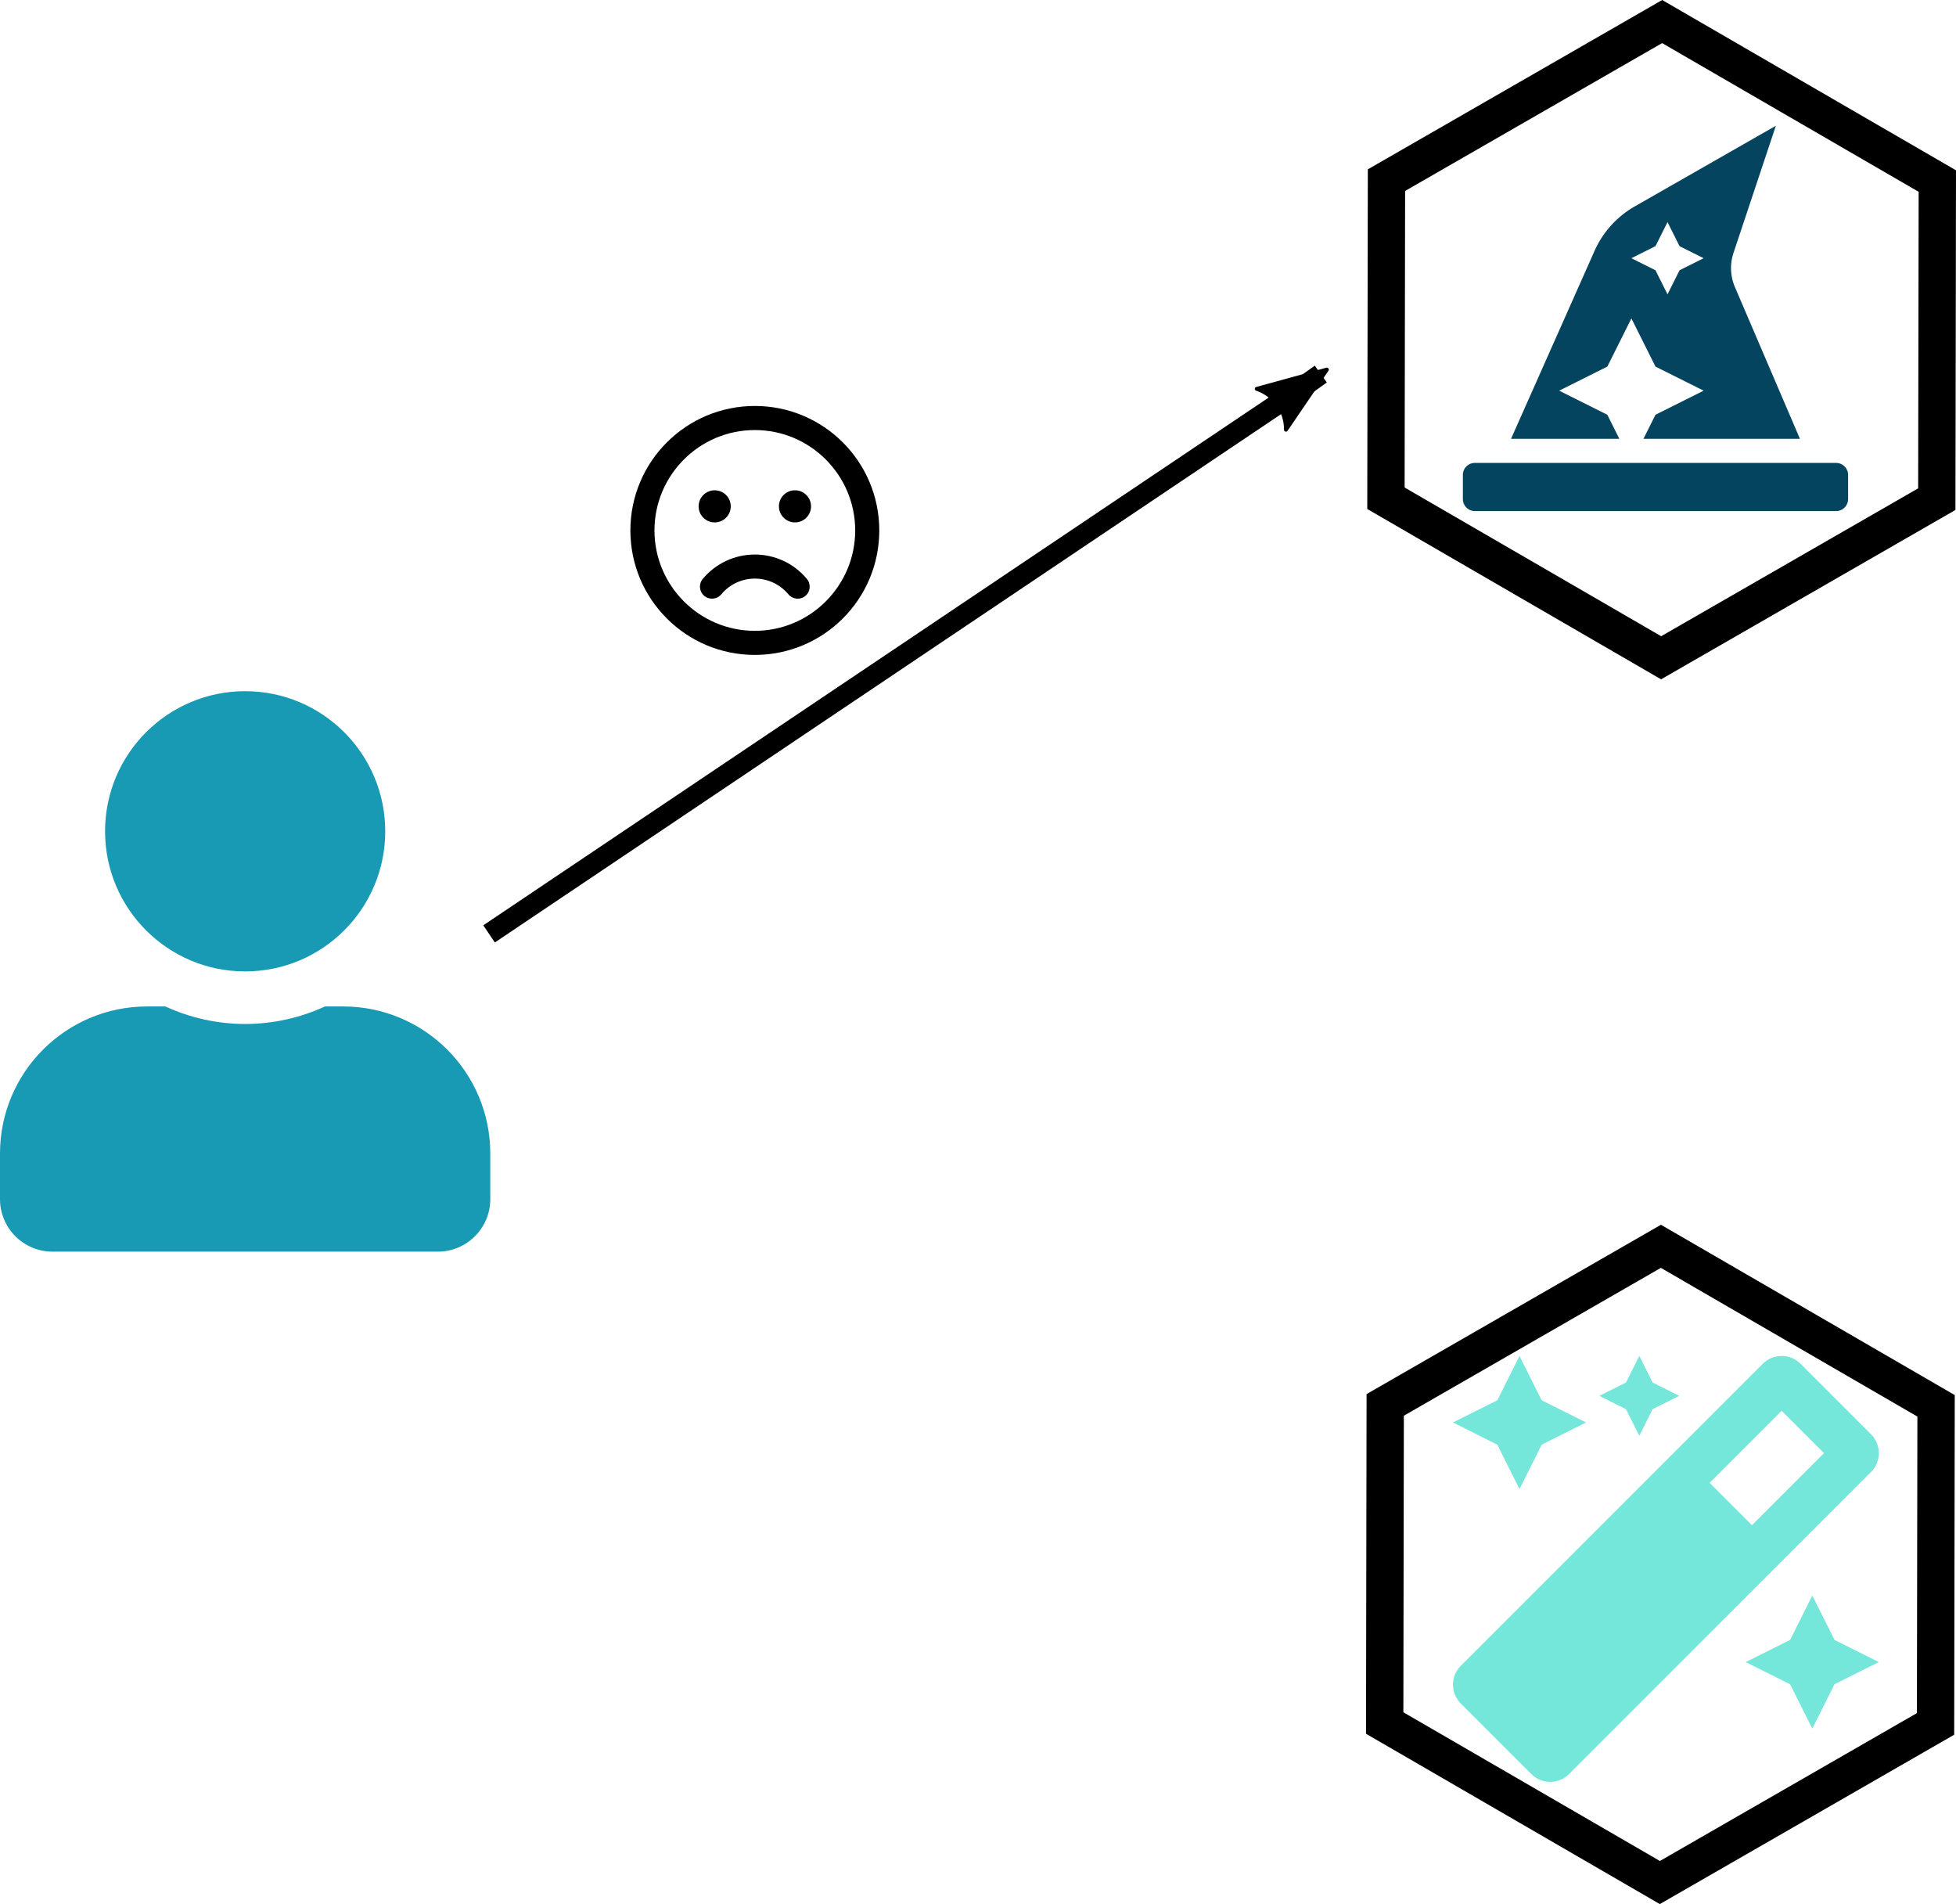 <?xml version="1.0" encoding="UTF-8" standalone="no"?>
<!-- Created with Inkscape (http://www.inkscape.org/) -->

<svg
   xmlns:dc="http://purl.org/dc/elements/1.1/"
   xmlns:cc="http://creativecommons.org/ns#"
   xmlns:rdf="http://www.w3.org/1999/02/22-rdf-syntax-ns#"
   xmlns:svg="http://www.w3.org/2000/svg"
   xmlns="http://www.w3.org/2000/svg"
   xmlns:sodipodi="http://sodipodi.sourceforge.net/DTD/sodipodi-0.dtd"
   xmlns:inkscape="http://www.inkscape.org/namespaces/inkscape"
   width="472.879mm"
   height="460.225mm"
   viewBox="0 0 472.879 460.225"
   version="1.1"
   id="svg44"
   inkscape:version="0.92.3 (2405546, 2018-03-11)"
   sodipodi:docname="tou-no-solid_02.svg">
  <defs
     id="defs38">
    <marker
       inkscape:stockid="Arrow2Lend"
       orient="auto"
       refY="0"
       refX="0"
       id="marker1264"
       style="overflow:visible"
       inkscape:isstock="true">
      <path
         id="path1262"
         style="fill:#000000;fill-opacity:1;fill-rule:evenodd;stroke:#000000;stroke-width:0.625;stroke-linejoin:round;stroke-opacity:1"
         d="M 8.719,4.034 -2.207,0.016 8.719,-4.002 c -1.745,2.372 -1.735,5.617 -6e-7,8.035 z"
         transform="matrix(-1.1,0,0,-1.1,-1.1,0)"
         inkscape:connector-curvature="0" />
    </marker>
    <marker
       inkscape:stockid="Arrow2Lstart"
       orient="auto"
       refY="0"
       refX="0"
       id="Arrow2Lstart"
       style="overflow:visible"
       inkscape:isstock="true">
      <path
         id="path916"
         style="fill:#000000;fill-opacity:1;fill-rule:evenodd;stroke:#000000;stroke-width:0.625;stroke-linejoin:round;stroke-opacity:1"
         d="M 8.719,4.034 -2.207,0.016 8.719,-4.002 c -1.745,2.372 -1.735,5.617 -6e-7,8.035 z"
         transform="matrix(1.1,0,0,1.1,1.1,0)"
         inkscape:connector-curvature="0" />
    </marker>
    <marker
       inkscape:stockid="Arrow2Lend"
       orient="auto"
       refY="0"
       refX="0"
       id="Arrow2Lend"
       style="overflow:visible"
       inkscape:isstock="true">
      <path
         id="path919"
         style="fill:#000000;fill-opacity:1;fill-rule:evenodd;stroke:#000000;stroke-width:0.625;stroke-linejoin:round;stroke-opacity:1"
         d="M 8.719,4.034 -2.207,0.016 8.719,-4.002 c -1.745,2.372 -1.735,5.617 -6e-7,8.035 z"
         transform="matrix(-1.1,0,0,-1.1,-1.1,0)"
         inkscape:connector-curvature="0" />
    </marker>
  </defs>
  <sodipodi:namedview
     id="base"
     pagecolor="#ffffff"
     bordercolor="#666666"
     borderopacity="1.0"
     inkscape:pageopacity="0.0"
     inkscape:pageshadow="2"
     inkscape:zoom="0.35"
     inkscape:cx="841.14282"
     inkscape:cy="869.14565"
     inkscape:document-units="mm"
     inkscape:current-layer="layer1"
     showgrid="false"
     inkscape:window-width="1853"
     inkscape:window-height="1025"
     inkscape:window-x="67"
     inkscape:window-y="27"
     inkscape:window-maximized="1"
     fit-margin-top="0"
     fit-margin-left="0"
     fit-margin-right="0"
     fit-margin-bottom="0" />
  <g
     inkscape:label="Calque 1"
     inkscape:groupmode="layer"
     id="layer1"
     transform="translate(329.898,81.43)">
    <path
       sodipodi:type="star"
       style="fill:none;fill-opacity:1;stroke:#000000;stroke-width:9.022;stroke-miterlimit:4;stroke-dasharray:none;stroke-opacity:1"
       id="path2549"
       sodipodi:sides="6"
       sodipodi:cx="71.513084"
       sodipodi:cy="296.69785"
       sodipodi:r1="76.888199"
       sodipodi:r2="66.587135"
       sodipodi:arg1="0.5252436"
       sodipodi:arg2="1.0488424"
       inkscape:flatsided="true"
       inkscape:rounded="0"
       inkscape:randomized="0"
       d="M 138.037,335.251 71.387,373.586 4.863,335.032 4.989,258.144 71.64,219.81 138.163,258.363 Z" />
    <path
       inkscape:connector-curvature="0"
       d="m 66.415,265.607 3.218,-6.435 6.435,-3.218 -6.435,-3.218 -3.218,-6.435 -3.218,6.435 -6.435,3.218 6.435,3.218 z m -28.958,12.87 5.361,-10.724 10.726,-5.363 -10.726,-5.363 -5.361,-10.724 -5.361,10.724 -10.726,5.363 10.726,5.363 z m 70.785,25.74 -5.361,10.724 -10.726,5.363 10.726,5.363 5.361,10.724 5.361,-10.724 10.726,-5.363 -10.726,-5.363 z m 14.201,-38.966 -17.063,-17.063 c -1.255,-1.259 -2.902,-1.886 -4.549,-1.886 -1.647,0 -3.294,0.627 -4.551,1.886 l -73.026,73.026 c -2.514,2.514 -2.514,6.588 0,9.1 l 17.063,17.063 c 1.257,1.257 2.904,1.884 4.549,1.884 1.647,0 3.294,-0.627 4.551,-1.884 l 73.026,-73.028 c 2.514,-2.51 2.514,-6.586 0,-9.098 z m -28.791,21.966 -10.238,-10.238 17.415,-17.415 10.238,10.238 z"
       id="path2"
       style="stroke-width:0.201;fill:#75e6da;fill-opacity:1" />
    <path
       sodipodi:type="star"
       style="fill:none;fill-opacity:1;stroke:#000000;stroke-width:9.022;stroke-miterlimit:4;stroke-dasharray:none;stroke-opacity:1"
       id="path2549-3"
       sodipodi:sides="6"
       sodipodi:cx="71.815475"
       sodipodi:cy="0.66666639"
       sodipodi:r1="76.888199"
       sodipodi:r2="66.587135"
       sodipodi:arg1="0.5252436"
       sodipodi:arg2="1.0488424"
       inkscape:flatsided="true"
       inkscape:rounded="0"
       inkscape:randomized="0"
       d="M 138.339,39.22 71.689,77.555 5.165,39.001 5.292,-37.887 71.942,-76.221 138.466,-37.668 Z" />
    <path
       style="fill:#05445e;fill-opacity:1;stroke-width:0.182"
       id="path2-6"
       d="M 113.985,30.459 H 26.672 c -1.608,0 -2.91,1.302 -2.91,2.91 v 5.821 c 0,1.608 1.302,2.91 2.91,2.91 h 87.313 c 1.608,0 2.91,-1.302 2.91,-2.91 v -5.821 c 0,-1.608 -1.302,-2.91 -2.91,-2.91 z m -55.298,-11.642 -11.642,-5.821 11.642,-5.821 5.821,-11.642 5.821,11.642 11.642,5.821 -11.642,5.821 -2.91,5.821 H 105.253 L 89.535,-12.039 a 11.633,11.633 0 0 1 -0.344,-8.267 l 10.241,-30.727 -34.121,19.498 a 23.281,23.281 0 0 0 -9.724,10.759 L 35.403,24.638 h 26.194 z m 11.642,-40.746 2.91,-5.821 2.91,5.821 5.821,2.91 -5.821,2.91 -2.91,5.821 -2.91,-5.821 -5.821,-2.91 z"
       inkscape:connector-curvature="0" />
    <path
       inkscape:connector-curvature="0"
       d="m -270.631,153.369 c 18.706,0 33.867,-15.161 33.867,-33.867 0,-18.706 -15.161,-33.867 -33.867,-33.867 -18.706,0 -33.867,15.161 -33.867,33.867 0,18.706 15.161,33.867 33.867,33.867 z m 23.707,8.467 h -4.419 c -5.874,2.699 -12.409,4.233 -19.288,4.233 -6.879,0 -13.388,-1.535 -19.288,-4.233 h -4.419 c -19.632,0 -35.56,15.928 -35.56,35.56 v 11.007 c 0,7.011 5.689,12.7 12.7,12.7 h 93.133 c 7.011,0 12.7,-5.689 12.7,-12.7 v -11.007 c 0,-19.632 -15.928,-35.56 -35.56,-35.56 z"
       id="path2-7"
       style="stroke-width:0.265;fill:#189ab4;fill-opacity:1" />
    <path
       style="fill:none;stroke:#000000;stroke-width:5;stroke-linecap:butt;stroke-linejoin:miter;stroke-miterlimit:4;stroke-dasharray:none;stroke-opacity:1;marker-end:url(#marker1264)"
       d="M -211.667,144.298 -15.875,12.762 -10.583,8.982"
       id="path88"
       inkscape:connector-curvature="0" />
    <path
       inkscape:connector-curvature="0"
       style="fill:currentColor;stroke-width:0.121"
       d="m -147.411,16.693 c -16.621,0 -30.087,13.466 -30.087,30.087 0,16.621 13.466,30.087 30.087,30.087 16.621,0 30.087,-13.466 30.087,-30.087 0,-16.621 -13.466,-30.087 -30.087,-30.087 z m 0,54.351 c -13.381,0 -24.264,-10.882 -24.264,-24.264 0,-13.381 10.882,-24.264 24.264,-24.264 13.381,0 24.264,10.882 24.264,24.264 0,13.381 -10.882,24.264 -24.264,24.264 z m -9.705,-26.205 c 2.147,0 3.882,-1.735 3.882,-3.882 0,-2.147 -1.735,-3.882 -3.882,-3.882 -2.147,0 -3.882,1.735 -3.882,3.882 0,2.147 1.735,3.882 3.882,3.882 z m 19.411,-7.764 c -2.147,0 -3.882,1.735 -3.882,3.882 0,2.147 1.735,3.882 3.882,3.882 2.147,0 3.882,-1.735 3.882,-3.882 0,-2.147 -1.735,-3.882 -3.882,-3.882 z m -9.705,15.529 c -4.877,0 -9.463,2.147 -12.593,5.896 -1.031,1.237 -0.861,3.069 0.376,4.101 1.237,1.019 3.069,0.861 4.101,-0.376 2.014,-2.414 4.974,-3.809 8.116,-3.809 3.142,0 6.102,1.383 8.116,3.809 0.983,1.177 2.802,1.444 4.101,0.376 1.237,-1.031 1.395,-2.863 0.376,-4.101 -3.13,-3.749 -7.716,-5.896 -12.593,-5.896 z"
       id="path2-3" />
  </g>
</svg>
